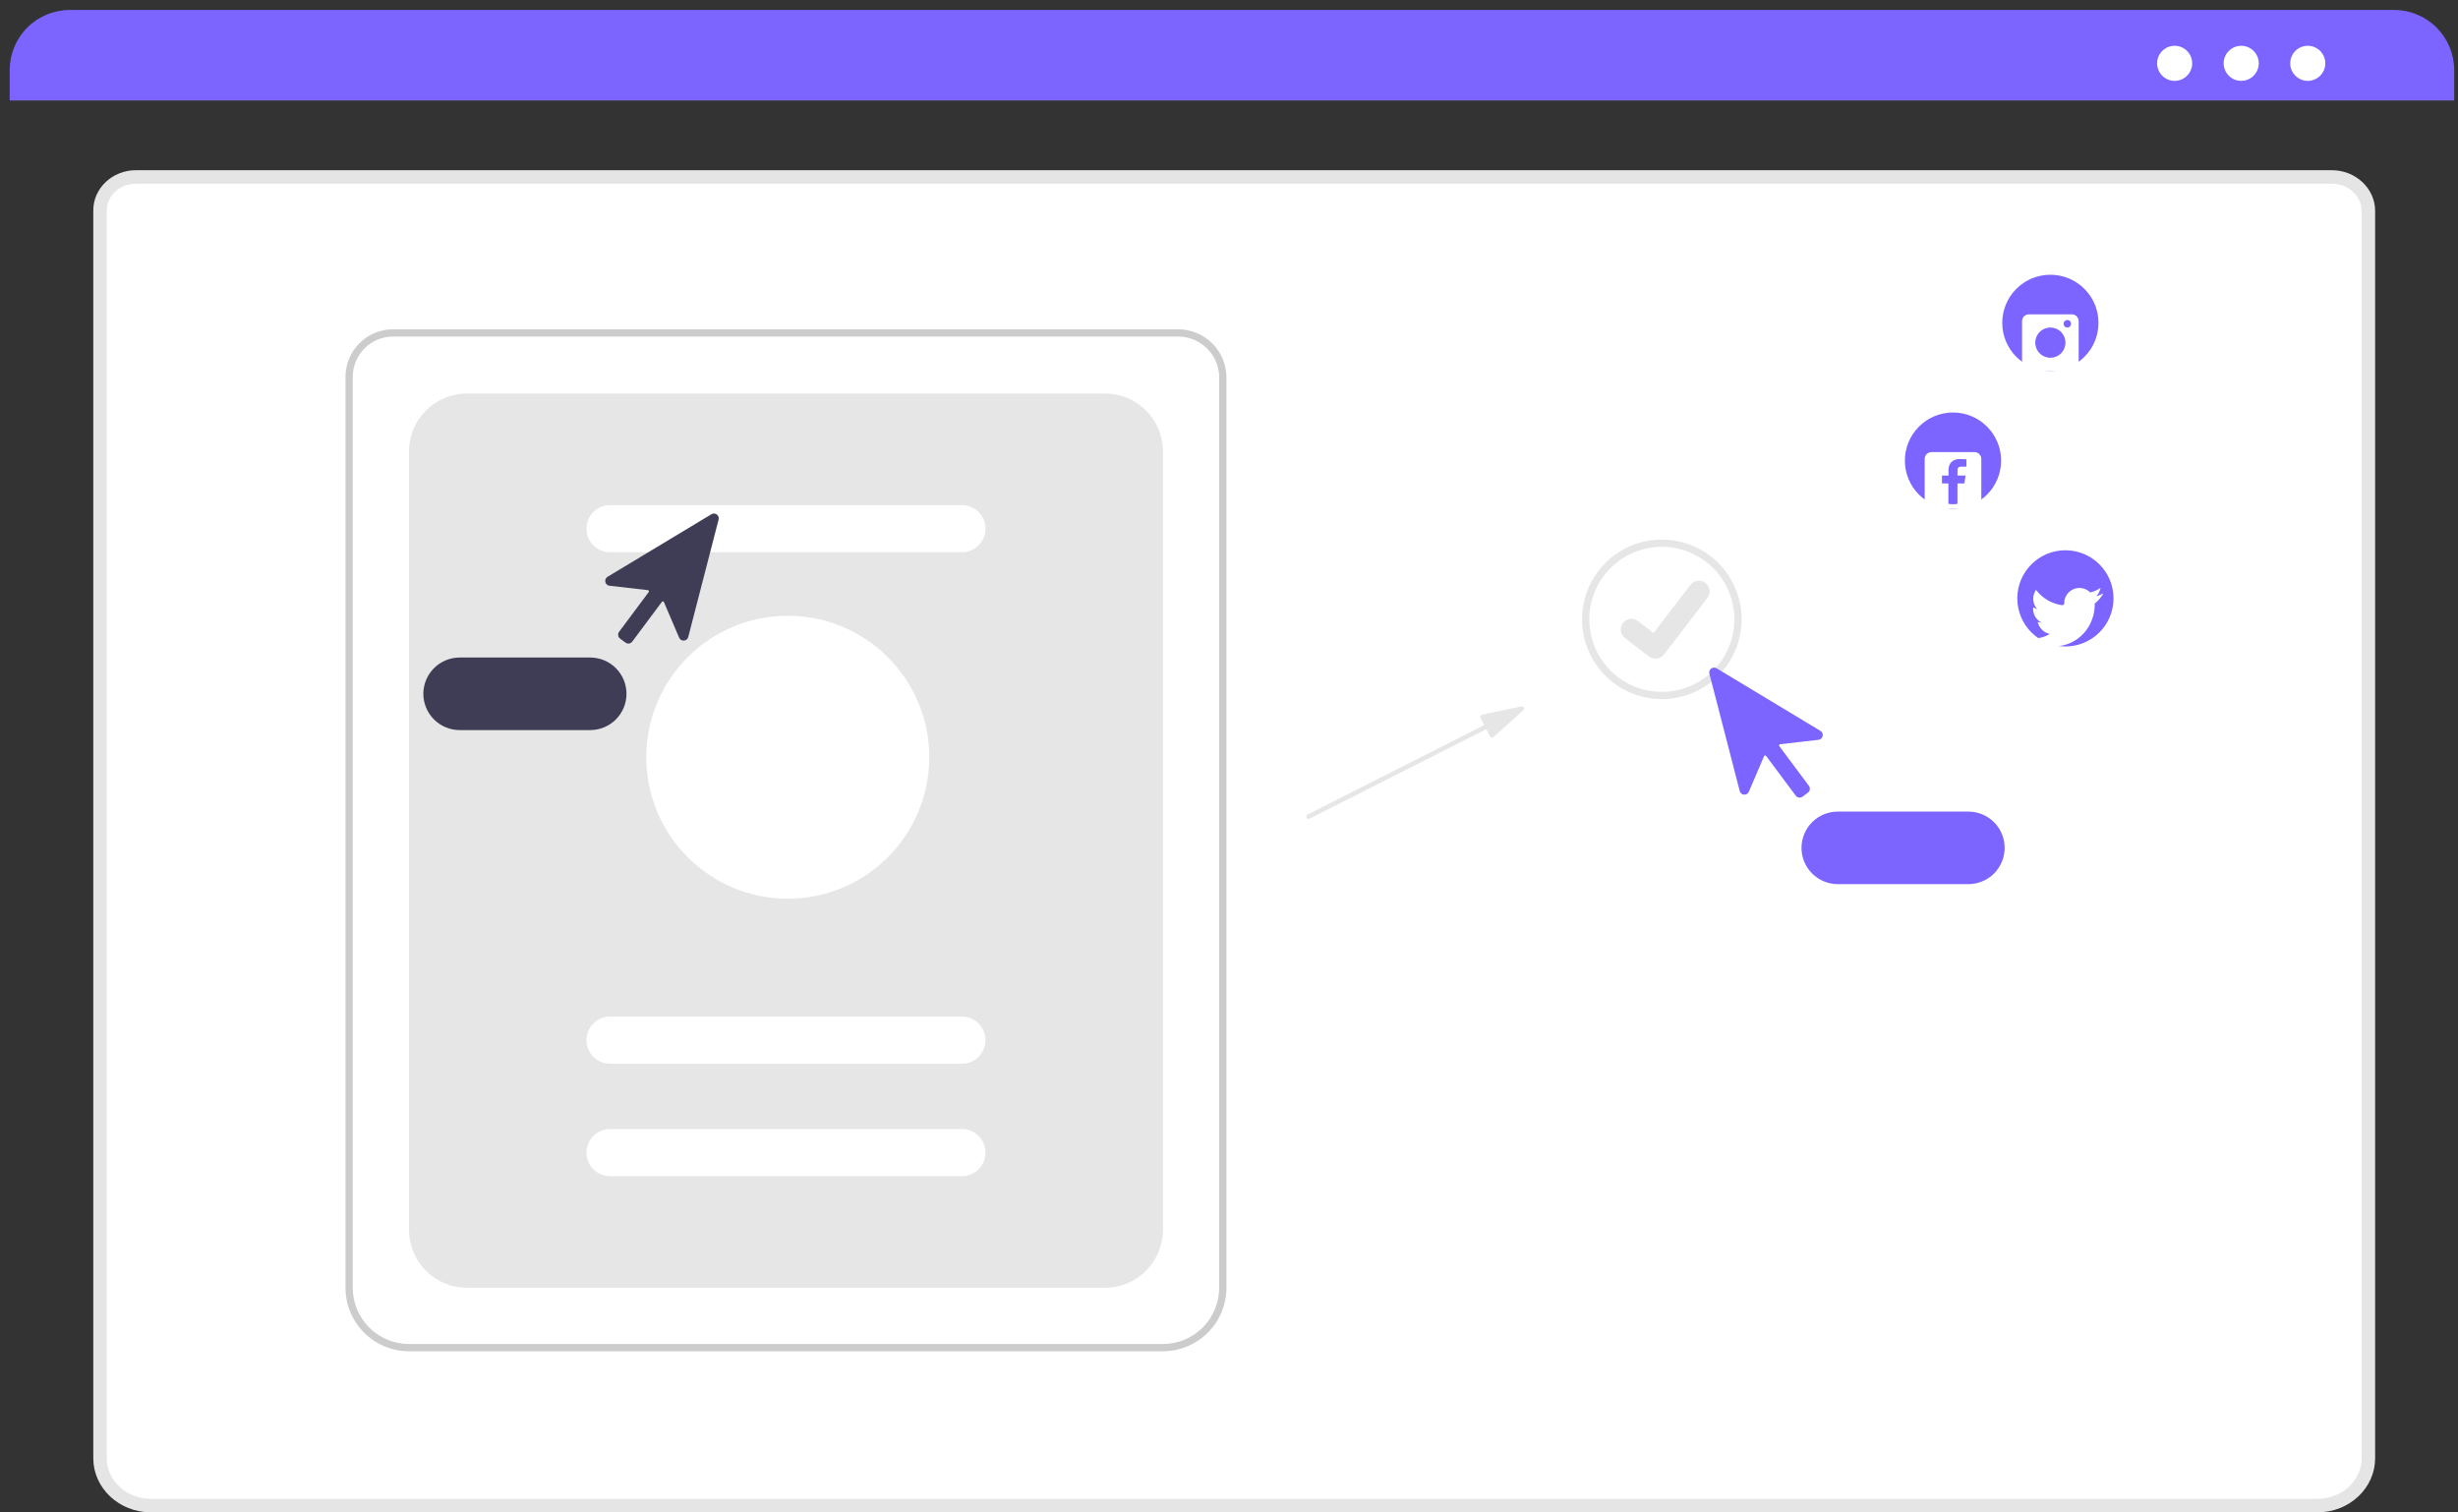 <svg width="182" height="112" viewBox="0 0 182 112" fill="none" xmlns="http://www.w3.org/2000/svg">
<rect x="0" y="0" width="182" height="112" fill="#333333" stroke="none"/>
<path d="M171.599 111.49H11.173C9.066 111.49 7.408 109.892 7.408 107.996V15.566C7.408 14.239 8.571 13.104 10.069 13.104H172.651C174.177 13.104 175.364 14.261 175.364 15.615V107.996C175.364 109.892 173.706 111.49 171.599 111.49Z" fill="white" stroke="#E5E5E5"/>
<path d="M181.718 7.439H0.718V5.183C0.72 4.004 1.189 2.874 2.023 2.04C2.857 1.207 3.987 0.738 5.166 0.737H177.27C178.449 0.738 179.579 1.207 180.413 2.04C181.247 2.874 181.717 4.004 181.718 5.183V7.439Z" fill="#7B64FF"/>
<path d="M161.019 5.988C161.736 5.988 162.318 5.406 162.318 4.689C162.318 3.972 161.736 3.391 161.019 3.391C160.302 3.391 159.721 3.972 159.721 4.689C159.721 5.406 160.302 5.988 161.019 5.988Z" fill="white"/>
<path d="M165.948 5.988C166.665 5.988 167.246 5.406 167.246 4.689C167.246 3.972 166.665 3.391 165.948 3.391C165.231 3.391 164.649 3.972 164.649 4.689C164.649 5.406 165.231 5.988 165.948 5.988Z" fill="white"/>
<path d="M170.877 5.988C171.594 5.988 172.175 5.406 172.175 4.689C172.175 3.972 171.594 3.391 170.877 3.391C170.159 3.391 169.578 3.972 169.578 4.689C169.578 5.406 170.159 5.988 170.877 5.988Z" fill="white"/>
<path d="M86.11 100.064H30.283C29.036 100.063 27.842 99.567 26.96 98.686C26.079 97.805 25.583 96.61 25.582 95.364V27.901C25.583 26.969 25.954 26.076 26.613 25.417C27.272 24.758 28.166 24.387 29.098 24.386H87.239C88.186 24.387 89.094 24.764 89.763 25.433C90.433 26.103 90.81 27.011 90.811 27.957V95.364C90.809 96.61 90.314 97.805 89.432 98.686C88.551 99.567 87.356 100.063 86.11 100.064ZM29.098 24.923C28.308 24.924 27.551 25.238 26.992 25.796C26.434 26.355 26.12 27.112 26.119 27.901V95.364C26.12 96.468 26.559 97.526 27.34 98.306C28.121 99.087 29.179 99.526 30.283 99.527H86.11C87.214 99.526 88.272 99.087 89.053 98.306C89.833 97.526 90.272 96.468 90.274 95.364V27.957C90.273 27.153 89.953 26.382 89.384 25.813C88.815 25.244 88.044 24.924 87.239 24.923H29.098Z" fill="#CCCCCC"/>
<path d="M34.581 95.364H81.812C82.952 95.364 84.045 94.911 84.851 94.105C85.657 93.299 86.11 92.206 86.11 91.066V33.436C86.11 32.297 85.657 31.203 84.851 30.398C84.045 29.591 82.952 29.139 81.812 29.139H34.581C33.441 29.139 32.347 29.591 31.541 30.398C30.735 31.203 30.283 32.297 30.283 33.436V91.066C30.283 92.206 30.735 93.299 31.541 94.105C32.347 94.911 33.441 95.364 34.581 95.364Z" fill="#E6E6E6"/>
<path d="M71.224 40.896H45.169C44.706 40.896 44.262 40.712 43.934 40.385C43.607 40.057 43.423 39.613 43.423 39.15C43.423 38.687 43.607 38.243 43.934 37.916C44.262 37.588 44.706 37.404 45.169 37.404H71.224C71.687 37.404 72.131 37.588 72.459 37.916C72.786 38.243 72.97 38.687 72.97 39.15C72.97 39.613 72.786 40.057 72.459 40.385C72.131 40.712 71.687 40.896 71.224 40.896Z" fill="white"/>
<path d="M71.224 78.77H45.169C44.706 78.77 44.262 78.586 43.934 78.259C43.607 77.931 43.423 77.487 43.423 77.024C43.423 76.561 43.607 76.117 43.934 75.79C44.262 75.462 44.706 75.278 45.169 75.278H71.224C71.687 75.278 72.131 75.462 72.459 75.79C72.786 76.117 72.97 76.561 72.97 77.024C72.97 77.487 72.786 77.931 72.459 78.259C72.131 78.586 71.687 78.77 71.224 78.77Z" fill="white"/>
<path d="M71.224 87.097H45.169C44.706 87.097 44.262 86.913 43.934 86.586C43.607 86.259 43.423 85.814 43.423 85.351C43.423 84.888 43.607 84.444 43.934 84.117C44.262 83.789 44.706 83.606 45.169 83.606H71.224C71.687 83.606 72.131 83.789 72.459 84.117C72.786 84.444 72.97 84.888 72.97 85.351C72.97 85.814 72.786 86.259 72.459 86.586C72.131 86.913 71.687 87.097 71.224 87.097Z" fill="white"/>
<path d="M58.331 66.549C64.116 66.549 68.806 61.859 68.806 56.073C68.806 50.288 64.116 45.598 58.331 45.598C52.545 45.598 47.855 50.288 47.855 56.073C47.855 61.859 52.545 66.549 58.331 66.549Z" fill="white"/>
<path d="M112.637 52.314L109.745 52.923C109.719 52.928 109.695 52.939 109.675 52.955C109.654 52.971 109.638 52.992 109.626 53.015C109.615 53.039 109.61 53.064 109.61 53.09C109.61 53.116 109.616 53.142 109.628 53.165L109.898 53.695L96.818 60.317C96.798 60.327 96.78 60.341 96.766 60.358C96.751 60.375 96.74 60.394 96.734 60.416C96.727 60.437 96.724 60.459 96.726 60.481C96.727 60.503 96.733 60.525 96.743 60.545C96.754 60.565 96.767 60.582 96.784 60.597C96.801 60.611 96.821 60.622 96.842 60.629C96.863 60.636 96.886 60.639 96.908 60.637C96.93 60.635 96.952 60.629 96.972 60.619L110.051 53.997L110.321 54.526C110.333 54.549 110.35 54.57 110.37 54.585C110.391 54.601 110.415 54.611 110.441 54.616C110.467 54.621 110.493 54.62 110.518 54.613C110.543 54.606 110.566 54.593 110.586 54.576L112.785 52.606C112.813 52.581 112.832 52.548 112.839 52.511C112.846 52.474 112.84 52.437 112.823 52.403C112.806 52.37 112.779 52.343 112.745 52.327C112.712 52.311 112.673 52.306 112.637 52.314Z" fill="#E6E6E6"/>
<path d="M123.049 51.773C121.88 51.773 120.737 51.426 119.765 50.777C118.794 50.128 118.036 49.205 117.589 48.125C117.142 47.045 117.025 45.857 117.253 44.711C117.481 43.564 118.044 42.511 118.87 41.685C119.696 40.858 120.749 40.296 121.896 40.068C123.042 39.84 124.23 39.957 125.31 40.404C126.39 40.851 127.313 41.609 127.962 42.58C128.611 43.552 128.958 44.695 128.958 45.864C128.956 47.43 128.333 48.932 127.225 50.04C126.117 51.148 124.615 51.771 123.049 51.773ZM123.049 40.491C121.986 40.491 120.947 40.806 120.064 41.397C119.18 41.987 118.492 42.826 118.085 43.808C117.679 44.789 117.572 45.87 117.78 46.912C117.987 47.954 118.499 48.911 119.25 49.662C120.001 50.413 120.958 50.925 122.001 51.133C123.043 51.34 124.123 51.233 125.104 50.827C126.086 50.42 126.925 49.732 127.515 48.848C128.106 47.965 128.421 46.926 128.421 45.864C128.419 44.439 127.853 43.074 126.846 42.067C125.838 41.059 124.473 40.493 123.049 40.491Z" fill="#E6E6E6"/>
<path d="M122.58 48.776C122.41 48.776 122.243 48.721 122.107 48.619L122.098 48.612L120.315 47.248C120.232 47.184 120.163 47.105 120.111 47.015C120.059 46.925 120.025 46.826 120.011 46.723C119.998 46.619 120.004 46.514 120.031 46.414C120.058 46.313 120.105 46.219 120.168 46.137C120.231 46.054 120.31 45.985 120.4 45.932C120.491 45.88 120.59 45.847 120.693 45.833C120.796 45.819 120.901 45.826 121.002 45.853C121.102 45.88 121.197 45.926 121.279 45.99L122.435 46.876L125.164 43.314C125.228 43.232 125.307 43.162 125.397 43.11C125.487 43.058 125.586 43.024 125.689 43.011C125.793 42.997 125.897 43.004 125.998 43.031C126.098 43.058 126.193 43.104 126.275 43.167L126.276 43.168L126.259 43.191L126.276 43.168C126.443 43.296 126.552 43.484 126.579 43.693C126.606 43.901 126.55 44.112 126.423 44.279L123.211 48.466C123.137 48.562 123.042 48.64 122.932 48.694C122.823 48.748 122.703 48.775 122.581 48.775L122.58 48.776Z" fill="#E6E6E6"/>
<path d="M133.252 59.066C133.235 59.066 133.217 59.065 133.2 59.062C133.154 59.056 133.109 59.04 133.069 59.016C133.028 58.992 132.993 58.96 132.965 58.923L130.77 55.978C130.76 55.966 130.748 55.956 130.734 55.95C130.719 55.944 130.704 55.941 130.688 55.943C130.673 55.945 130.658 55.951 130.646 55.96C130.633 55.969 130.623 55.982 130.617 55.996L129.491 58.63C129.462 58.699 129.412 58.756 129.348 58.795C129.285 58.834 129.21 58.852 129.136 58.846C129.062 58.84 128.991 58.812 128.934 58.764C128.877 58.716 128.836 58.651 128.817 58.579L126.57 49.883C126.553 49.814 126.556 49.742 126.579 49.675C126.603 49.608 126.646 49.55 126.703 49.507C126.76 49.465 126.828 49.44 126.899 49.437C126.969 49.434 127.04 49.451 127.101 49.488L134.794 54.123C134.857 54.161 134.908 54.219 134.937 54.287C134.967 54.355 134.974 54.431 134.958 54.504C134.942 54.577 134.904 54.643 134.849 54.693C134.794 54.743 134.724 54.775 134.65 54.783L131.805 55.111C131.79 55.112 131.775 55.118 131.763 55.127C131.75 55.137 131.74 55.149 131.734 55.163C131.728 55.178 131.726 55.193 131.727 55.209C131.729 55.224 131.735 55.239 131.744 55.251L133.94 58.196C133.997 58.272 134.021 58.367 134.007 58.461C133.993 58.554 133.943 58.639 133.867 58.696L133.465 58.995C133.404 59.041 133.329 59.066 133.252 59.066Z" fill="#7B64FF"/>
<path d="M145.746 65.472H136.076C135.364 65.472 134.681 65.189 134.177 64.685C133.673 64.181 133.39 63.498 133.39 62.786C133.39 62.073 133.673 61.39 134.177 60.886C134.681 60.383 135.364 60.1 136.076 60.1H145.746C146.459 60.1 147.142 60.383 147.646 60.886C148.149 61.39 148.432 62.073 148.432 62.786C148.432 63.498 148.149 64.181 147.646 64.685C147.142 65.189 146.459 65.472 145.746 65.472Z" fill="#7B64FF"/>
<path d="M46.313 47.587L45.911 47.287C45.835 47.231 45.785 47.146 45.771 47.053C45.757 46.959 45.781 46.864 45.838 46.788L48.034 43.843C48.043 43.831 48.049 43.816 48.051 43.8C48.052 43.785 48.05 43.769 48.044 43.755C48.038 43.741 48.028 43.728 48.015 43.719C48.003 43.71 47.988 43.704 47.973 43.702L45.128 43.375C45.054 43.367 44.984 43.335 44.929 43.285C44.874 43.235 44.836 43.169 44.82 43.096C44.804 43.023 44.811 42.947 44.841 42.879C44.87 42.81 44.92 42.753 44.984 42.714L52.677 38.08C52.738 38.043 52.809 38.025 52.879 38.029C52.95 38.032 53.018 38.057 53.075 38.099C53.132 38.142 53.175 38.2 53.199 38.267C53.222 38.334 53.225 38.406 53.208 38.475L50.961 47.171C50.942 47.243 50.901 47.308 50.844 47.355C50.787 47.403 50.716 47.432 50.642 47.438C50.568 47.443 50.493 47.426 50.43 47.387C50.366 47.348 50.316 47.291 50.287 47.222L49.161 44.588C49.155 44.574 49.145 44.561 49.132 44.552C49.12 44.542 49.105 44.537 49.09 44.535C49.074 44.533 49.059 44.535 49.044 44.541C49.03 44.548 49.018 44.557 49.008 44.57L46.813 47.514C46.785 47.552 46.749 47.584 46.709 47.608C46.669 47.632 46.624 47.648 46.578 47.654C46.56 47.657 46.543 47.658 46.526 47.658C46.449 47.658 46.374 47.633 46.313 47.587Z" fill="#3F3D56"/>
<path d="M31.346 51.377C31.347 50.665 31.63 49.983 32.134 49.479C32.637 48.975 33.32 48.692 34.032 48.691H43.702C44.415 48.691 45.098 48.974 45.602 49.478C46.105 49.982 46.388 50.665 46.388 51.377C46.388 52.09 46.105 52.773 45.602 53.277C45.098 53.781 44.415 54.064 43.702 54.064H34.032C33.32 54.063 32.637 53.779 32.134 53.276C31.63 52.772 31.347 52.09 31.346 51.377Z" fill="#3F3D56"/>
<path d="M151.817 27.47C153.785 27.47 155.379 25.875 155.379 23.908C155.379 21.941 153.785 20.346 151.817 20.346C149.85 20.346 148.255 21.941 148.255 23.908C148.255 25.875 149.85 27.47 151.817 27.47Z" fill="#7B64FF"/>
<path d="M153.409 23.277H150.225C150.091 23.277 149.963 23.33 149.868 23.425C149.774 23.52 149.721 23.648 149.721 23.781V26.966C149.721 27.1 149.774 27.228 149.868 27.322C149.963 27.417 150.091 27.47 150.225 27.47H153.409C153.543 27.47 153.671 27.417 153.766 27.322C153.86 27.228 153.913 27.1 153.913 26.966V23.781C153.913 23.648 153.86 23.52 153.766 23.425C153.671 23.33 153.543 23.277 153.409 23.277ZM151.817 26.492C151.596 26.492 151.38 26.426 151.196 26.303C151.012 26.18 150.869 26.006 150.784 25.802C150.699 25.597 150.677 25.372 150.72 25.156C150.764 24.939 150.87 24.739 151.026 24.583C151.183 24.427 151.382 24.32 151.599 24.277C151.816 24.234 152.041 24.256 152.245 24.341C152.449 24.425 152.624 24.569 152.747 24.753C152.87 24.936 152.935 25.153 152.935 25.374C152.935 25.67 152.817 25.955 152.608 26.164C152.398 26.374 152.114 26.492 151.817 26.492ZM153.075 24.256C153.02 24.256 152.966 24.239 152.92 24.209C152.874 24.178 152.838 24.134 152.817 24.083C152.795 24.032 152.79 23.976 152.801 23.922C152.812 23.867 152.838 23.818 152.877 23.779C152.916 23.739 152.966 23.713 153.02 23.702C153.075 23.691 153.131 23.697 153.182 23.718C153.233 23.739 153.277 23.775 153.307 23.821C153.338 23.867 153.354 23.921 153.354 23.976C153.354 24.05 153.325 24.121 153.273 24.174C153.22 24.226 153.149 24.256 153.075 24.256Z" fill="white"/>
<path d="M152.931 47.873C154.898 47.873 156.493 46.278 156.493 44.31C156.493 42.343 154.898 40.748 152.931 40.748C150.964 40.748 149.369 42.343 149.369 44.31C149.369 46.278 150.964 47.873 152.931 47.873Z" fill="#7B64FF"/>
<path d="M152.014 47.873C151.429 47.873 150.856 47.703 150.365 47.384L150.118 47.223L150.41 47.255C150.487 47.264 150.57 47.269 150.656 47.27C151.051 47.271 151.437 47.157 151.769 46.943C151.572 46.901 151.389 46.807 151.239 46.672C151.089 46.537 150.977 46.365 150.914 46.174L150.877 46.061L150.994 46.084C151.047 46.094 151.101 46.1 151.155 46.102C150.97 46.007 150.815 45.863 150.706 45.685C150.598 45.508 150.54 45.305 150.54 45.097V44.977L150.644 45.023C150.706 45.058 150.771 45.086 150.839 45.106C150.679 44.926 150.579 44.7 150.554 44.459C150.529 44.219 150.581 43.977 150.701 43.768L150.752 43.68L150.816 43.759C151.281 44.335 151.948 44.712 152.681 44.815C152.701 44.818 152.722 44.816 152.741 44.81C152.761 44.804 152.779 44.795 152.794 44.781C152.809 44.768 152.822 44.751 152.83 44.732C152.839 44.713 152.843 44.693 152.843 44.672C152.842 44.449 152.907 44.23 153.03 44.044C153.153 43.857 153.329 43.712 153.535 43.626C153.741 43.539 153.968 43.517 154.187 43.56C154.406 43.604 154.608 43.712 154.765 43.87C154.981 43.823 155.188 43.742 155.378 43.629L155.538 43.534L155.48 43.711C155.426 43.875 155.335 44.025 155.214 44.149C155.321 44.121 155.426 44.085 155.527 44.04L155.745 43.945L155.614 44.143C155.475 44.353 155.302 44.538 155.101 44.69V44.791C155.101 46.306 153.949 47.873 152.021 47.873H152.014Z" fill="white"/>
<path d="M144.608 37.671C146.575 37.671 148.17 36.077 148.17 34.109C148.17 32.142 146.575 30.547 144.608 30.547C142.64 30.547 141.045 32.142 141.045 34.109C141.045 36.077 142.64 37.671 144.608 37.671Z" fill="#7B64FF"/>
<path d="M146.2 33.478H143.015C142.882 33.478 142.753 33.532 142.659 33.626C142.564 33.721 142.511 33.849 142.511 33.983V37.167C142.511 37.301 142.564 37.429 142.659 37.524C142.753 37.618 142.882 37.671 143.015 37.671H146.2C146.334 37.671 146.462 37.618 146.556 37.524C146.651 37.429 146.704 37.301 146.704 37.167V33.983C146.704 33.849 146.651 33.721 146.556 33.626C146.462 33.532 146.334 33.478 146.2 33.478ZM145.602 34.554H145.237C144.987 34.554 144.939 34.672 144.939 34.846V35.216H145.534L145.456 35.796H144.938V37.309C144.716 37.351 144.488 37.35 144.267 37.308V35.796H143.791V35.216H144.276V34.786C144.276 34.273 144.632 33.993 145.091 33.993C145.312 33.993 145.548 34.01 145.602 34.017L145.602 34.554Z" fill="white"/>
</svg>
